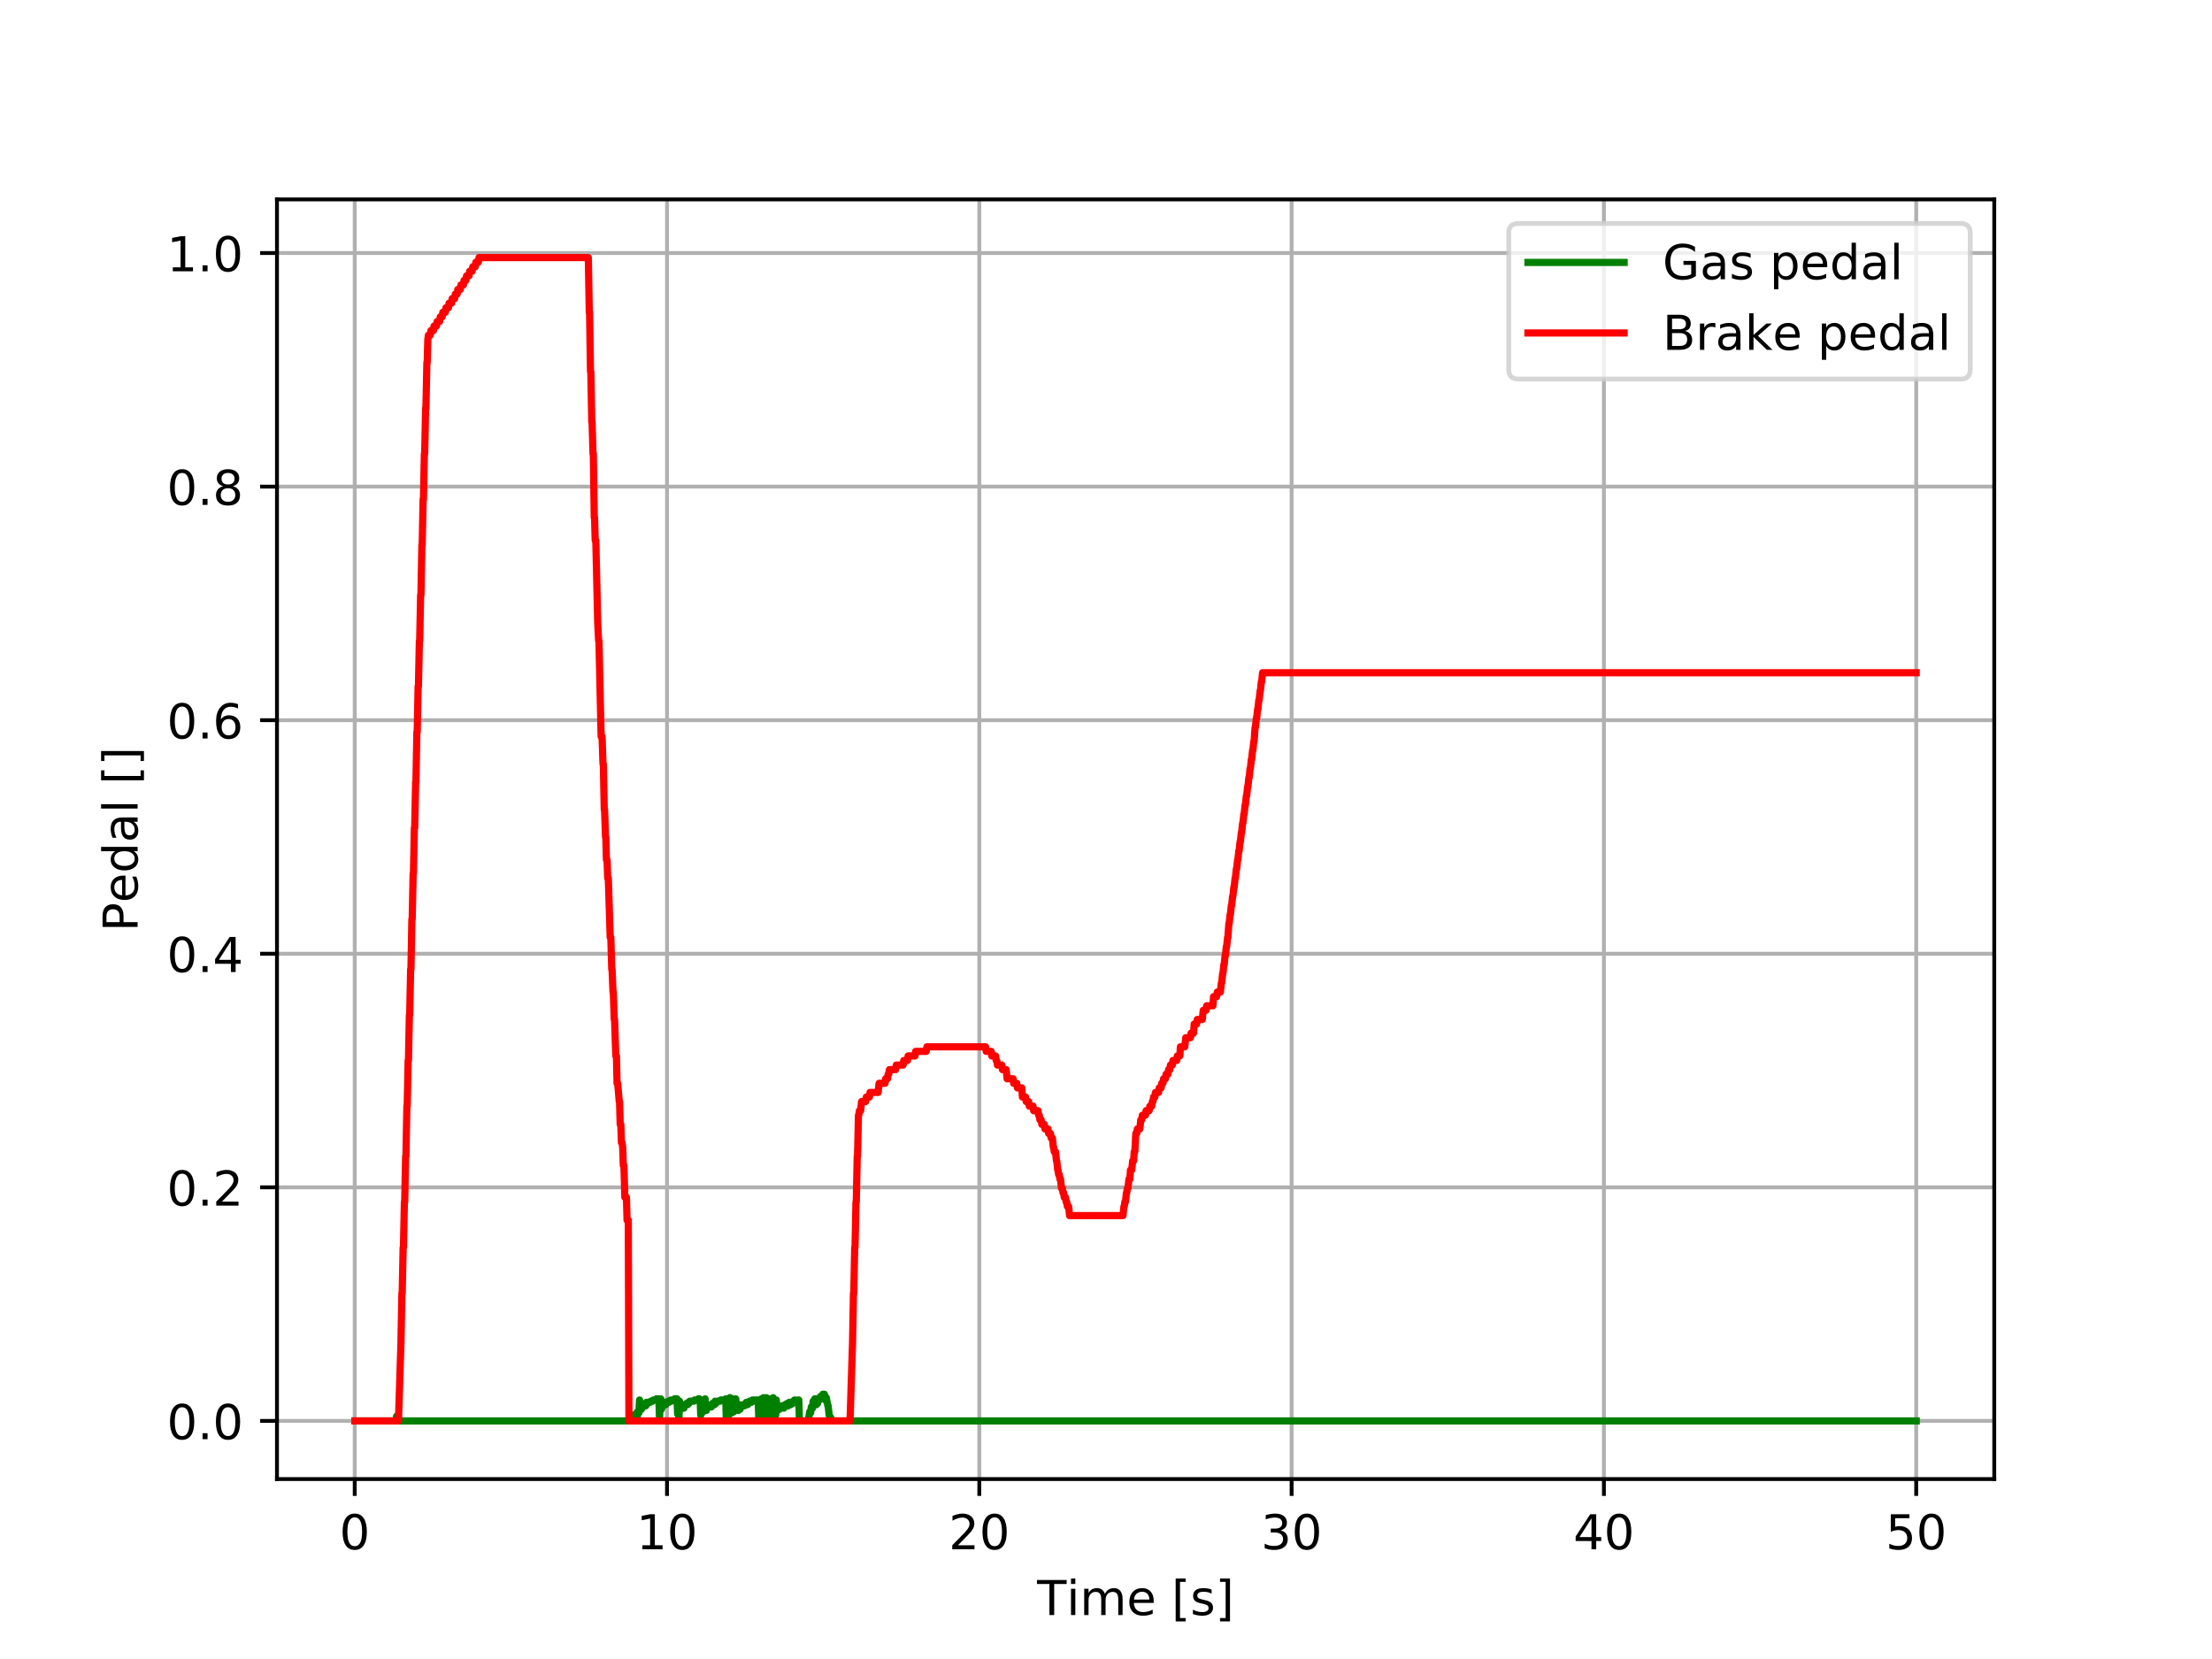 <?xml version="1.0" encoding="utf-8" standalone="no"?>
<!DOCTYPE svg PUBLIC "-//W3C//DTD SVG 1.1//EN"
  "http://www.w3.org/Graphics/SVG/1.1/DTD/svg11.dtd">
<!-- Created with matplotlib (http://matplotlib.org/) -->
<svg height="345pt" version="1.1" viewBox="0 0 460 345" width="460pt" xmlns="http://www.w3.org/2000/svg" xmlns:xlink="http://www.w3.org/1999/xlink">
 <defs>
  <style type="text/css">
*{stroke-linecap:butt;stroke-linejoin:round;}
  </style>
 </defs>
 <g id="figure_1">
  <g id="patch_1">
   <path d="M 0 345.6 
L 460.8 345.6 
L 460.8 0 
L 0 0 
z
" style="fill:#ffffff;"/>
  </g>
  <g id="axes_1">
   <g id="patch_2">
    <path d="M 57.6 307.584 
L 414.72 307.584 
L 414.72 41.472 
L 57.6 41.472 
z
" style="fill:#ffffff;"/>
   </g>
   <g id="matplotlib.axis_1">
    <g id="xtick_1">
     <g id="line2d_1">
      <path clip-path="url(#pc954263c56)" d="M 73.768 307.584 
L 73.768 41.472 
" style="fill:none;stroke:#b0b0b0;stroke-linecap:square;stroke-width:0.8;"/>
     </g>
     <g id="line2d_2">
      <defs>
       <path d="M 0 0 
L 0 3.5 
" id="m4c80aee9df" style="stroke:#000000;stroke-width:0.8;"/>
      </defs>
      <g>
       <use style="stroke:#000000;stroke-width:0.8;" x="73.768" xlink:href="#m4c80aee9df" y="307.584"/>
      </g>
     </g>
     <g id="text_1">
      <!-- 0 -->
      <defs>
       <path d="M 31.781 66.406 
Q 24.172 66.406 20.328 58.906 
Q 16.5 51.422 16.5 36.375 
Q 16.5 21.391 20.328 13.891 
Q 24.172 6.391 31.781 6.391 
Q 39.453 6.391 43.281 13.891 
Q 47.125 21.391 47.125 36.375 
Q 47.125 51.422 43.281 58.906 
Q 39.453 66.406 31.781 66.406 
z
M 31.781 74.219 
Q 44.047 74.219 50.516 64.516 
Q 56.984 54.828 56.984 36.375 
Q 56.984 17.969 50.516 8.266 
Q 44.047 -1.422 31.781 -1.422 
Q 19.531 -1.422 13.062 8.266 
Q 6.594 17.969 6.594 36.375 
Q 6.594 54.828 13.062 64.516 
Q 19.531 74.219 31.781 74.219 
z
" id="DejaVuSans-30"/>
      </defs>
      <g transform="translate(70.587 322.182)scale(0.1 -0.1)">
       <use xlink:href="#DejaVuSans-30"/>
      </g>
     </g>
    </g>
    <g id="xtick_2">
     <g id="line2d_3">
      <path clip-path="url(#pc954263c56)" d="M 138.712 307.584 
L 138.712 41.472 
" style="fill:none;stroke:#b0b0b0;stroke-linecap:square;stroke-width:0.8;"/>
     </g>
     <g id="line2d_4">
      <g>
       <use style="stroke:#000000;stroke-width:0.8;" x="138.712" xlink:href="#m4c80aee9df" y="307.584"/>
      </g>
     </g>
     <g id="text_2">
      <!-- 10 -->
      <defs>
       <path d="M 12.406 8.297 
L 28.516 8.297 
L 28.516 63.922 
L 10.984 60.406 
L 10.984 69.391 
L 28.422 72.906 
L 38.281 72.906 
L 38.281 8.297 
L 54.391 8.297 
L 54.391 0 
L 12.406 0 
z
" id="DejaVuSans-31"/>
      </defs>
      <g transform="translate(132.349 322.182)scale(0.1 -0.1)">
       <use xlink:href="#DejaVuSans-31"/>
       <use x="63.623" xlink:href="#DejaVuSans-30"/>
      </g>
     </g>
    </g>
    <g id="xtick_3">
     <g id="line2d_5">
      <path clip-path="url(#pc954263c56)" d="M 203.656 307.584 
L 203.656 41.472 
" style="fill:none;stroke:#b0b0b0;stroke-linecap:square;stroke-width:0.8;"/>
     </g>
     <g id="line2d_6">
      <g>
       <use style="stroke:#000000;stroke-width:0.8;" x="203.656" xlink:href="#m4c80aee9df" y="307.584"/>
      </g>
     </g>
     <g id="text_3">
      <!-- 20 -->
      <defs>
       <path d="M 19.188 8.297 
L 53.609 8.297 
L 53.609 0 
L 7.328 0 
L 7.328 8.297 
Q 12.938 14.109 22.625 23.891 
Q 32.328 33.688 34.812 36.531 
Q 39.547 41.844 41.422 45.531 
Q 43.312 49.219 43.312 52.781 
Q 43.312 58.594 39.234 62.25 
Q 35.156 65.922 28.609 65.922 
Q 23.969 65.922 18.812 64.312 
Q 13.672 62.703 7.812 59.422 
L 7.812 69.391 
Q 13.766 71.781 18.938 73 
Q 24.125 74.219 28.422 74.219 
Q 39.75 74.219 46.484 68.547 
Q 53.219 62.891 53.219 53.422 
Q 53.219 48.922 51.531 44.891 
Q 49.859 40.875 45.406 35.406 
Q 44.188 33.984 37.641 27.219 
Q 31.109 20.453 19.188 8.297 
z
" id="DejaVuSans-32"/>
      </defs>
      <g transform="translate(197.293 322.182)scale(0.1 -0.1)">
       <use xlink:href="#DejaVuSans-32"/>
       <use x="63.623" xlink:href="#DejaVuSans-30"/>
      </g>
     </g>
    </g>
    <g id="xtick_4">
     <g id="line2d_7">
      <path clip-path="url(#pc954263c56)" d="M 268.599 307.584 
L 268.599 41.472 
" style="fill:none;stroke:#b0b0b0;stroke-linecap:square;stroke-width:0.8;"/>
     </g>
     <g id="line2d_8">
      <g>
       <use style="stroke:#000000;stroke-width:0.8;" x="268.599" xlink:href="#m4c80aee9df" y="307.584"/>
      </g>
     </g>
     <g id="text_4">
      <!-- 30 -->
      <defs>
       <path d="M 40.578 39.312 
Q 47.656 37.797 51.625 33 
Q 55.609 28.219 55.609 21.188 
Q 55.609 10.406 48.188 4.484 
Q 40.766 -1.422 27.094 -1.422 
Q 22.516 -1.422 17.656 -0.516 
Q 12.797 0.391 7.625 2.203 
L 7.625 11.719 
Q 11.719 9.328 16.594 8.109 
Q 21.484 6.891 26.812 6.891 
Q 36.078 6.891 40.938 10.547 
Q 45.797 14.203 45.797 21.188 
Q 45.797 27.641 41.281 31.266 
Q 36.766 34.906 28.719 34.906 
L 20.219 34.906 
L 20.219 43.016 
L 29.109 43.016 
Q 36.375 43.016 40.234 45.922 
Q 44.094 48.828 44.094 54.297 
Q 44.094 59.906 40.109 62.906 
Q 36.141 65.922 28.719 65.922 
Q 24.656 65.922 20.016 65.031 
Q 15.375 64.156 9.812 62.312 
L 9.812 71.094 
Q 15.438 72.656 20.344 73.438 
Q 25.25 74.219 29.594 74.219 
Q 40.828 74.219 47.359 69.109 
Q 53.906 64.016 53.906 55.328 
Q 53.906 49.266 50.438 45.094 
Q 46.969 40.922 40.578 39.312 
z
" id="DejaVuSans-33"/>
      </defs>
      <g transform="translate(262.237 322.182)scale(0.1 -0.1)">
       <use xlink:href="#DejaVuSans-33"/>
       <use x="63.623" xlink:href="#DejaVuSans-30"/>
      </g>
     </g>
    </g>
    <g id="xtick_5">
     <g id="line2d_9">
      <path clip-path="url(#pc954263c56)" d="M 333.543 307.584 
L 333.543 41.472 
" style="fill:none;stroke:#b0b0b0;stroke-linecap:square;stroke-width:0.8;"/>
     </g>
     <g id="line2d_10">
      <g>
       <use style="stroke:#000000;stroke-width:0.8;" x="333.543" xlink:href="#m4c80aee9df" y="307.584"/>
      </g>
     </g>
     <g id="text_5">
      <!-- 40 -->
      <defs>
       <path d="M 37.797 64.312 
L 12.891 25.391 
L 37.797 25.391 
z
M 35.203 72.906 
L 47.609 72.906 
L 47.609 25.391 
L 58.016 25.391 
L 58.016 17.188 
L 47.609 17.188 
L 47.609 0 
L 37.797 0 
L 37.797 17.188 
L 4.891 17.188 
L 4.891 26.703 
z
" id="DejaVuSans-34"/>
      </defs>
      <g transform="translate(327.181 322.182)scale(0.1 -0.1)">
       <use xlink:href="#DejaVuSans-34"/>
       <use x="63.623" xlink:href="#DejaVuSans-30"/>
      </g>
     </g>
    </g>
    <g id="xtick_6">
     <g id="line2d_11">
      <path clip-path="url(#pc954263c56)" d="M 398.487 307.584 
L 398.487 41.472 
" style="fill:none;stroke:#b0b0b0;stroke-linecap:square;stroke-width:0.8;"/>
     </g>
     <g id="line2d_12">
      <g>
       <use style="stroke:#000000;stroke-width:0.8;" x="398.487" xlink:href="#m4c80aee9df" y="307.584"/>
      </g>
     </g>
     <g id="text_6">
      <!-- 50 -->
      <defs>
       <path d="M 10.797 72.906 
L 49.516 72.906 
L 49.516 64.594 
L 19.828 64.594 
L 19.828 46.734 
Q 21.969 47.469 24.109 47.828 
Q 26.266 48.188 28.422 48.188 
Q 40.625 48.188 47.75 41.5 
Q 54.891 34.812 54.891 23.391 
Q 54.891 11.625 47.562 5.094 
Q 40.234 -1.422 26.906 -1.422 
Q 22.312 -1.422 17.547 -0.641 
Q 12.797 0.141 7.719 1.703 
L 7.719 11.625 
Q 12.109 9.234 16.797 8.062 
Q 21.484 6.891 26.703 6.891 
Q 35.156 6.891 40.078 11.328 
Q 45.016 15.766 45.016 23.391 
Q 45.016 31 40.078 35.438 
Q 35.156 39.891 26.703 39.891 
Q 22.75 39.891 18.812 39.016 
Q 14.891 38.141 10.797 36.281 
z
" id="DejaVuSans-35"/>
      </defs>
      <g transform="translate(392.125 322.182)scale(0.1 -0.1)">
       <use xlink:href="#DejaVuSans-35"/>
       <use x="63.623" xlink:href="#DejaVuSans-30"/>
      </g>
     </g>
    </g>
    <g id="text_7">
     <!-- Time [s] -->
     <defs>
      <path d="M -0.297 72.906 
L 61.375 72.906 
L 61.375 64.594 
L 35.5 64.594 
L 35.5 0 
L 25.594 0 
L 25.594 64.594 
L -0.297 64.594 
z
" id="DejaVuSans-54"/>
      <path d="M 9.422 54.688 
L 18.406 54.688 
L 18.406 0 
L 9.422 0 
z
M 9.422 75.984 
L 18.406 75.984 
L 18.406 64.594 
L 9.422 64.594 
z
" id="DejaVuSans-69"/>
      <path d="M 52 44.188 
Q 55.375 50.25 60.062 53.125 
Q 64.75 56 71.094 56 
Q 79.641 56 84.281 50.016 
Q 88.922 44.047 88.922 33.016 
L 88.922 0 
L 79.891 0 
L 79.891 32.719 
Q 79.891 40.578 77.094 44.375 
Q 74.312 48.188 68.609 48.188 
Q 61.625 48.188 57.562 43.547 
Q 53.516 38.922 53.516 30.906 
L 53.516 0 
L 44.484 0 
L 44.484 32.719 
Q 44.484 40.625 41.703 44.406 
Q 38.922 48.188 33.109 48.188 
Q 26.219 48.188 22.156 43.531 
Q 18.109 38.875 18.109 30.906 
L 18.109 0 
L 9.078 0 
L 9.078 54.688 
L 18.109 54.688 
L 18.109 46.188 
Q 21.188 51.219 25.484 53.609 
Q 29.781 56 35.688 56 
Q 41.656 56 45.828 52.969 
Q 50 49.953 52 44.188 
z
" id="DejaVuSans-6d"/>
      <path d="M 56.203 29.594 
L 56.203 25.203 
L 14.891 25.203 
Q 15.484 15.922 20.484 11.062 
Q 25.484 6.203 34.422 6.203 
Q 39.594 6.203 44.453 7.469 
Q 49.312 8.734 54.109 11.281 
L 54.109 2.781 
Q 49.266 0.734 44.188 -0.344 
Q 39.109 -1.422 33.891 -1.422 
Q 20.797 -1.422 13.156 6.188 
Q 5.516 13.812 5.516 26.812 
Q 5.516 40.234 12.766 48.109 
Q 20.016 56 32.328 56 
Q 43.359 56 49.781 48.891 
Q 56.203 41.797 56.203 29.594 
z
M 47.219 32.234 
Q 47.125 39.594 43.094 43.984 
Q 39.062 48.391 32.422 48.391 
Q 24.906 48.391 20.391 44.141 
Q 15.875 39.891 15.188 32.172 
z
" id="DejaVuSans-65"/>
      <path id="DejaVuSans-20"/>
      <path d="M 8.594 75.984 
L 29.297 75.984 
L 29.297 69 
L 17.578 69 
L 17.578 -6.203 
L 29.297 -6.203 
L 29.297 -13.188 
L 8.594 -13.188 
z
" id="DejaVuSans-5b"/>
      <path d="M 44.281 53.078 
L 44.281 44.578 
Q 40.484 46.531 36.375 47.5 
Q 32.281 48.484 27.875 48.484 
Q 21.188 48.484 17.844 46.438 
Q 14.5 44.391 14.5 40.281 
Q 14.5 37.156 16.891 35.375 
Q 19.281 33.594 26.516 31.984 
L 29.594 31.297 
Q 39.156 29.25 43.188 25.516 
Q 47.219 21.781 47.219 15.094 
Q 47.219 7.469 41.188 3.016 
Q 35.156 -1.422 24.609 -1.422 
Q 20.219 -1.422 15.453 -0.562 
Q 10.688 0.297 5.422 2 
L 5.422 11.281 
Q 10.406 8.688 15.234 7.391 
Q 20.062 6.109 24.812 6.109 
Q 31.156 6.109 34.562 8.281 
Q 37.984 10.453 37.984 14.406 
Q 37.984 18.062 35.516 20.016 
Q 33.062 21.969 24.703 23.781 
L 21.578 24.516 
Q 13.234 26.266 9.516 29.906 
Q 5.812 33.547 5.812 39.891 
Q 5.812 47.609 11.281 51.797 
Q 16.75 56 26.812 56 
Q 31.781 56 36.172 55.266 
Q 40.578 54.547 44.281 53.078 
z
" id="DejaVuSans-73"/>
      <path d="M 30.422 75.984 
L 30.422 -13.188 
L 9.719 -13.188 
L 9.719 -6.203 
L 21.391 -6.203 
L 21.391 69 
L 9.719 69 
L 9.719 75.984 
z
" id="DejaVuSans-5d"/>
     </defs>
     <g transform="translate(215.677 335.861)scale(0.1 -0.1)">
      <use xlink:href="#DejaVuSans-54"/>
      <use x="61.037" xlink:href="#DejaVuSans-69"/>
      <use x="88.82" xlink:href="#DejaVuSans-6d"/>
      <use x="186.232" xlink:href="#DejaVuSans-65"/>
      <use x="247.756" xlink:href="#DejaVuSans-20"/>
      <use x="279.543" xlink:href="#DejaVuSans-5b"/>
      <use x="318.557" xlink:href="#DejaVuSans-73"/>
      <use x="370.656" xlink:href="#DejaVuSans-5d"/>
     </g>
    </g>
   </g>
   <g id="matplotlib.axis_2">
    <g id="ytick_1">
     <g id="line2d_13">
      <path clip-path="url(#pc954263c56)" d="M 57.6 295.488 
L 414.72 295.488 
" style="fill:none;stroke:#b0b0b0;stroke-linecap:square;stroke-width:0.8;"/>
     </g>
     <g id="line2d_14">
      <defs>
       <path d="M 0 0 
L -3.5 0 
" id="m5a34c80e47" style="stroke:#000000;stroke-width:0.8;"/>
      </defs>
      <g>
       <use style="stroke:#000000;stroke-width:0.8;" x="57.6" xlink:href="#m5a34c80e47" y="295.488"/>
      </g>
     </g>
     <g id="text_8">
      <!-- 0.0 -->
      <defs>
       <path d="M 10.688 12.406 
L 21 12.406 
L 21 0 
L 10.688 0 
z
" id="DejaVuSans-2e"/>
      </defs>
      <g transform="translate(34.697 299.287)scale(0.1 -0.1)">
       <use xlink:href="#DejaVuSans-30"/>
       <use x="63.623" xlink:href="#DejaVuSans-2e"/>
       <use x="95.41" xlink:href="#DejaVuSans-30"/>
      </g>
     </g>
    </g>
    <g id="ytick_2">
     <g id="line2d_15">
      <path clip-path="url(#pc954263c56)" d="M 57.6 246.914 
L 414.72 246.914 
" style="fill:none;stroke:#b0b0b0;stroke-linecap:square;stroke-width:0.8;"/>
     </g>
     <g id="line2d_16">
      <g>
       <use style="stroke:#000000;stroke-width:0.8;" x="57.6" xlink:href="#m5a34c80e47" y="246.914"/>
      </g>
     </g>
     <g id="text_9">
      <!-- 0.2 -->
      <g transform="translate(34.697 250.713)scale(0.1 -0.1)">
       <use xlink:href="#DejaVuSans-30"/>
       <use x="63.623" xlink:href="#DejaVuSans-2e"/>
       <use x="95.41" xlink:href="#DejaVuSans-32"/>
      </g>
     </g>
    </g>
    <g id="ytick_3">
     <g id="line2d_17">
      <path clip-path="url(#pc954263c56)" d="M 57.6 198.34 
L 414.72 198.34 
" style="fill:none;stroke:#b0b0b0;stroke-linecap:square;stroke-width:0.8;"/>
     </g>
     <g id="line2d_18">
      <g>
       <use style="stroke:#000000;stroke-width:0.8;" x="57.6" xlink:href="#m5a34c80e47" y="198.34"/>
      </g>
     </g>
     <g id="text_10">
      <!-- 0.4 -->
      <g transform="translate(34.697 202.14)scale(0.1 -0.1)">
       <use xlink:href="#DejaVuSans-30"/>
       <use x="63.623" xlink:href="#DejaVuSans-2e"/>
       <use x="95.41" xlink:href="#DejaVuSans-34"/>
      </g>
     </g>
    </g>
    <g id="ytick_4">
     <g id="line2d_19">
      <path clip-path="url(#pc954263c56)" d="M 57.6 149.767 
L 414.72 149.767 
" style="fill:none;stroke:#b0b0b0;stroke-linecap:square;stroke-width:0.8;"/>
     </g>
     <g id="line2d_20">
      <g>
       <use style="stroke:#000000;stroke-width:0.8;" x="57.6" xlink:href="#m5a34c80e47" y="149.767"/>
      </g>
     </g>
     <g id="text_11">
      <!-- 0.6 -->
      <defs>
       <path d="M 33.016 40.375 
Q 26.375 40.375 22.484 35.828 
Q 18.609 31.297 18.609 23.391 
Q 18.609 15.531 22.484 10.953 
Q 26.375 6.391 33.016 6.391 
Q 39.656 6.391 43.531 10.953 
Q 47.406 15.531 47.406 23.391 
Q 47.406 31.297 43.531 35.828 
Q 39.656 40.375 33.016 40.375 
z
M 52.594 71.297 
L 52.594 62.312 
Q 48.875 64.062 45.094 64.984 
Q 41.312 65.922 37.594 65.922 
Q 27.828 65.922 22.672 59.328 
Q 17.531 52.734 16.797 39.406 
Q 19.672 43.656 24.016 45.922 
Q 28.375 48.188 33.594 48.188 
Q 44.578 48.188 50.953 41.516 
Q 57.328 34.859 57.328 23.391 
Q 57.328 12.156 50.688 5.359 
Q 44.047 -1.422 33.016 -1.422 
Q 20.359 -1.422 13.672 8.266 
Q 6.984 17.969 6.984 36.375 
Q 6.984 53.656 15.188 63.938 
Q 23.391 74.219 37.203 74.219 
Q 40.922 74.219 44.703 73.484 
Q 48.484 72.75 52.594 71.297 
z
" id="DejaVuSans-36"/>
      </defs>
      <g transform="translate(34.697 153.566)scale(0.1 -0.1)">
       <use xlink:href="#DejaVuSans-30"/>
       <use x="63.623" xlink:href="#DejaVuSans-2e"/>
       <use x="95.41" xlink:href="#DejaVuSans-36"/>
      </g>
     </g>
    </g>
    <g id="ytick_5">
     <g id="line2d_21">
      <path clip-path="url(#pc954263c56)" d="M 57.6 101.193 
L 414.72 101.193 
" style="fill:none;stroke:#b0b0b0;stroke-linecap:square;stroke-width:0.8;"/>
     </g>
     <g id="line2d_22">
      <g>
       <use style="stroke:#000000;stroke-width:0.8;" x="57.6" xlink:href="#m5a34c80e47" y="101.193"/>
      </g>
     </g>
     <g id="text_12">
      <!-- 0.8 -->
      <defs>
       <path d="M 31.781 34.625 
Q 24.75 34.625 20.719 30.859 
Q 16.703 27.094 16.703 20.516 
Q 16.703 13.922 20.719 10.156 
Q 24.75 6.391 31.781 6.391 
Q 38.812 6.391 42.859 10.172 
Q 46.922 13.969 46.922 20.516 
Q 46.922 27.094 42.891 30.859 
Q 38.875 34.625 31.781 34.625 
z
M 21.922 38.812 
Q 15.578 40.375 12.031 44.719 
Q 8.5 49.078 8.5 55.328 
Q 8.5 64.062 14.719 69.141 
Q 20.953 74.219 31.781 74.219 
Q 42.672 74.219 48.875 69.141 
Q 55.078 64.062 55.078 55.328 
Q 55.078 49.078 51.531 44.719 
Q 48 40.375 41.703 38.812 
Q 48.828 37.156 52.797 32.312 
Q 56.781 27.484 56.781 20.516 
Q 56.781 9.906 50.312 4.234 
Q 43.844 -1.422 31.781 -1.422 
Q 19.734 -1.422 13.25 4.234 
Q 6.781 9.906 6.781 20.516 
Q 6.781 27.484 10.781 32.312 
Q 14.797 37.156 21.922 38.812 
z
M 18.312 54.391 
Q 18.312 48.734 21.844 45.562 
Q 25.391 42.391 31.781 42.391 
Q 38.141 42.391 41.719 45.562 
Q 45.312 48.734 45.312 54.391 
Q 45.312 60.062 41.719 63.234 
Q 38.141 66.406 31.781 66.406 
Q 25.391 66.406 21.844 63.234 
Q 18.312 60.062 18.312 54.391 
z
" id="DejaVuSans-38"/>
      </defs>
      <g transform="translate(34.697 104.992)scale(0.1 -0.1)">
       <use xlink:href="#DejaVuSans-30"/>
       <use x="63.623" xlink:href="#DejaVuSans-2e"/>
       <use x="95.41" xlink:href="#DejaVuSans-38"/>
      </g>
     </g>
    </g>
    <g id="ytick_6">
     <g id="line2d_23">
      <path clip-path="url(#pc954263c56)" d="M 57.6 52.619 
L 414.72 52.619 
" style="fill:none;stroke:#b0b0b0;stroke-linecap:square;stroke-width:0.8;"/>
     </g>
     <g id="line2d_24">
      <g>
       <use style="stroke:#000000;stroke-width:0.8;" x="57.6" xlink:href="#m5a34c80e47" y="52.619"/>
      </g>
     </g>
     <g id="text_13">
      <!-- 1.0 -->
      <g transform="translate(34.697 56.418)scale(0.1 -0.1)">
       <use xlink:href="#DejaVuSans-31"/>
       <use x="63.623" xlink:href="#DejaVuSans-2e"/>
       <use x="95.41" xlink:href="#DejaVuSans-30"/>
      </g>
     </g>
    </g>
    <g id="text_14">
     <!-- Pedal [] -->
     <defs>
      <path d="M 19.672 64.797 
L 19.672 37.406 
L 32.078 37.406 
Q 38.969 37.406 42.719 40.969 
Q 46.484 44.531 46.484 51.125 
Q 46.484 57.672 42.719 61.234 
Q 38.969 64.797 32.078 64.797 
z
M 9.812 72.906 
L 32.078 72.906 
Q 44.344 72.906 50.609 67.359 
Q 56.891 61.812 56.891 51.125 
Q 56.891 40.328 50.609 34.812 
Q 44.344 29.297 32.078 29.297 
L 19.672 29.297 
L 19.672 0 
L 9.812 0 
z
" id="DejaVuSans-50"/>
      <path d="M 45.406 46.391 
L 45.406 75.984 
L 54.391 75.984 
L 54.391 0 
L 45.406 0 
L 45.406 8.203 
Q 42.578 3.328 38.25 0.953 
Q 33.938 -1.422 27.875 -1.422 
Q 17.969 -1.422 11.734 6.484 
Q 5.516 14.406 5.516 27.297 
Q 5.516 40.188 11.734 48.094 
Q 17.969 56 27.875 56 
Q 33.938 56 38.25 53.625 
Q 42.578 51.266 45.406 46.391 
z
M 14.797 27.297 
Q 14.797 17.391 18.875 11.75 
Q 22.953 6.109 30.078 6.109 
Q 37.203 6.109 41.297 11.75 
Q 45.406 17.391 45.406 27.297 
Q 45.406 37.203 41.297 42.844 
Q 37.203 48.484 30.078 48.484 
Q 22.953 48.484 18.875 42.844 
Q 14.797 37.203 14.797 27.297 
z
" id="DejaVuSans-64"/>
      <path d="M 34.281 27.484 
Q 23.391 27.484 19.188 25 
Q 14.984 22.516 14.984 16.5 
Q 14.984 11.719 18.141 8.906 
Q 21.297 6.109 26.703 6.109 
Q 34.188 6.109 38.703 11.406 
Q 43.219 16.703 43.219 25.484 
L 43.219 27.484 
z
M 52.203 31.203 
L 52.203 0 
L 43.219 0 
L 43.219 8.297 
Q 40.141 3.328 35.547 0.953 
Q 30.953 -1.422 24.312 -1.422 
Q 15.922 -1.422 10.953 3.297 
Q 6 8.016 6 15.922 
Q 6 25.141 12.172 29.828 
Q 18.359 34.516 30.609 34.516 
L 43.219 34.516 
L 43.219 35.406 
Q 43.219 41.609 39.141 45 
Q 35.062 48.391 27.688 48.391 
Q 23 48.391 18.547 47.266 
Q 14.109 46.141 10.016 43.891 
L 10.016 52.203 
Q 14.938 54.109 19.578 55.047 
Q 24.219 56 28.609 56 
Q 40.484 56 46.344 49.844 
Q 52.203 43.703 52.203 31.203 
z
" id="DejaVuSans-61"/>
      <path d="M 9.422 75.984 
L 18.406 75.984 
L 18.406 0 
L 9.422 0 
z
" id="DejaVuSans-6c"/>
     </defs>
     <g transform="translate(28.617 193.735)rotate(-90)scale(0.1 -0.1)">
      <use xlink:href="#DejaVuSans-50"/>
      <use x="60.256" xlink:href="#DejaVuSans-65"/>
      <use x="121.779" xlink:href="#DejaVuSans-64"/>
      <use x="185.256" xlink:href="#DejaVuSans-61"/>
      <use x="246.535" xlink:href="#DejaVuSans-6c"/>
      <use x="274.318" xlink:href="#DejaVuSans-20"/>
      <use x="306.105" xlink:href="#DejaVuSans-5b"/>
      <use x="345.119" xlink:href="#DejaVuSans-5d"/>
     </g>
    </g>
   </g>
   <g id="line2d_25">
    <path clip-path="url(#pc954263c56)" d="M 73.833 295.488 
L 82.34 295.488 
L 82.47 294.518 
L 82.6 295.488 
L 130.789 295.488 
L 130.918 295.241 
L 131.048 295.241 
L 131.178 295.488 
L 131.308 295.241 
L 131.438 295.241 
L 131.698 294.277 
L 131.828 294.518 
L 131.958 294.518 
L 132.152 294.036 
L 132.347 294.036 
L 132.477 295.488 
L 132.607 293.554 
L 132.737 293.554 
L 132.867 293.795 
L 132.997 291.144 
L 133.127 293.313 
L 133.256 293.072 
L 133.386 293.072 
L 133.581 292.59 
L 133.776 292.59 
L 133.971 292.108 
L 134.166 292.108 
L 134.295 292.349 
L 134.425 291.626 
L 134.555 291.626 
L 134.685 291.867 
L 134.815 291.626 
L 135.205 291.626 
L 135.335 291.385 
L 135.724 291.385 
L 135.854 291.144 
L 136.374 291.144 
L 136.504 290.903 
L 136.633 290.903 
L 136.763 291.144 
L 136.893 290.903 
L 137.023 290.903 
L 137.153 295 
L 137.348 290.903 
L 137.413 290.903 
L 137.543 293.072 
L 137.867 292.108 
L 138.062 292.108 
L 138.257 291.626 
L 138.322 291.626 
L 138.452 292.108 
L 138.647 291.626 
L 138.842 291.626 
L 138.971 291.385 
L 139.101 291.626 
L 139.231 291.385 
L 139.361 291.385 
L 139.491 291.144 
L 139.621 291.385 
L 139.751 291.144 
L 140.14 291.144 
L 140.27 290.903 
L 140.4 291.144 
L 140.53 290.903 
L 140.79 290.903 
L 140.92 294.036 
L 141.05 291.867 
L 141.18 295.241 
L 141.309 291.385 
L 141.439 293.072 
L 141.569 293.072 
L 141.699 292.831 
L 141.829 292.831 
L 141.959 292.59 
L 142.089 292.59 
L 142.219 292.831 
L 142.413 292.108 
L 142.608 292.108 
L 142.738 291.867 
L 142.868 292.108 
L 142.998 292.108 
L 143.128 291.626 
L 143.258 291.867 
L 143.453 291.385 
L 144.297 291.385 
L 144.427 291.144 
L 145.076 291.144 
L 145.206 290.903 
L 145.466 290.903 
L 145.596 291.144 
L 145.726 294.277 
L 145.856 293.795 
L 145.985 293.795 
L 146.115 291.867 
L 146.245 293.554 
L 146.375 293.313 
L 146.505 293.313 
L 146.635 290.903 
L 146.765 293.072 
L 146.895 293.313 
L 147.024 292.831 
L 147.154 292.831 
L 147.284 292.59 
L 147.414 292.59 
L 147.544 292.349 
L 147.674 292.349 
L 147.804 292.59 
L 147.934 292.59 
L 148.129 291.867 
L 148.323 291.867 
L 148.453 292.108 
L 148.583 292.108 
L 148.713 291.385 
L 148.843 291.867 
L 148.973 291.626 
L 149.103 291.626 
L 149.233 291.385 
L 149.752 291.385 
L 149.882 291.144 
L 150.791 291.144 
L 150.921 290.903 
L 151.051 295.488 
L 151.246 290.903 
L 151.311 290.903 
L 151.441 294.036 
L 151.571 294.277 
L 151.765 290.662 
L 151.83 290.662 
L 151.96 293.795 
L 152.22 293.795 
L 152.35 290.903 
L 152.48 293.554 
L 152.61 293.554 
L 152.74 293.313 
L 152.869 293.313 
L 152.999 290.903 
L 153.129 292.831 
L 153.259 293.072 
L 153.389 292.831 
L 153.519 293.313 
L 153.779 292.108 
L 153.909 293.072 
L 154.168 292.349 
L 154.428 292.349 
L 154.558 292.108 
L 154.688 292.108 
L 154.818 292.349 
L 155.013 291.867 
L 155.078 291.867 
L 155.207 291.626 
L 155.337 292.108 
L 155.467 292.108 
L 155.597 291.867 
L 155.727 291.867 
L 155.857 291.385 
L 155.987 291.385 
L 156.117 291.626 
L 156.247 291.626 
L 156.441 291.144 
L 156.506 291.144 
L 156.636 291.385 
L 156.766 291.144 
L 156.896 291.144 
L 157.026 291.385 
L 157.156 291.144 
L 157.675 291.144 
L 157.805 295.488 
L 157.935 295 
L 158.065 291.144 
L 158.195 291.385 
L 158.325 290.903 
L 158.455 295 
L 158.585 295 
L 158.779 290.662 
L 158.844 290.662 
L 158.974 294.518 
L 159.104 294.277 
L 159.234 291.144 
L 159.364 290.662 
L 159.494 295.488 
L 159.624 293.554 
L 159.754 293.554 
L 159.883 290.903 
L 160.013 294.277 
L 160.143 293.795 
L 160.273 290.903 
L 160.403 293.795 
L 160.533 294.036 
L 160.793 290.662 
L 160.922 293.554 
L 161.052 293.795 
L 161.182 292.831 
L 161.312 294.277 
L 161.442 291.144 
L 161.572 293.072 
L 161.702 293.313 
L 161.832 292.349 
L 162.027 293.072 
L 162.091 293.072 
L 162.221 292.59 
L 162.481 292.59 
L 162.611 292.349 
L 162.871 292.349 
L 163.001 292.831 
L 163.26 292.108 
L 163.52 292.108 
L 163.65 291.867 
L 163.78 292.349 
L 163.91 292.349 
L 164.105 291.626 
L 164.17 291.626 
L 164.3 292.108 
L 164.429 292.108 
L 164.559 291.626 
L 164.689 291.867 
L 164.819 291.867 
L 164.949 291.385 
L 165.079 291.626 
L 165.209 291.144 
L 165.339 291.626 
L 165.469 291.144 
L 165.598 291.385 
L 165.858 291.385 
L 165.988 291.144 
L 166.118 291.144 
L 166.248 295.488 
L 168.066 295.488 
L 168.391 293.554 
L 168.456 293.554 
L 168.586 293.795 
L 168.716 292.59 
L 168.846 292.59 
L 168.976 292.831 
L 169.105 291.385 
L 169.235 291.626 
L 169.43 290.903 
L 169.625 290.903 
L 169.755 292.108 
L 169.885 291.144 
L 170.015 291.867 
L 170.145 291.144 
L 170.404 291.144 
L 170.599 290.421 
L 170.924 290.421 
L 171.119 289.94 
L 171.443 289.94 
L 171.638 291.144 
L 171.703 291.144 
L 171.833 290.662 
L 172.158 292.349 
L 172.223 292.349 
L 172.418 294.277 
L 172.483 294.277 
L 172.612 295 
L 172.742 294.759 
L 172.872 295.488 
L 398.487 295.488 
L 398.487 295.488 
" style="fill:none;stroke:#008000;stroke-linecap:square;stroke-width:1.5;"/>
   </g>
   <g id="line2d_26">
    <path clip-path="url(#pc954263c56)" d="M 73.833 295.488 
L 82.86 295.488 
L 83.379 279.36 
L 83.574 268.924 
L 83.639 268.924 
L 83.834 259.437 
L 83.899 259.437 
L 84.094 249.95 
L 84.159 249.95 
L 84.354 240.463 
L 84.419 240.463 
L 84.613 230.027 
L 84.678 230.027 
L 84.873 220.54 
L 84.938 220.54 
L 85.133 211.053 
L 85.198 211.053 
L 85.393 201.566 
L 85.458 201.566 
L 85.653 191.13 
L 85.717 191.13 
L 85.912 181.643 
L 85.977 181.643 
L 86.172 172.156 
L 86.237 172.156 
L 86.432 162.669 
L 86.497 162.669 
L 86.692 152.233 
L 86.757 152.233 
L 86.951 142.746 
L 87.016 142.746 
L 87.211 133.259 
L 87.276 133.259 
L 87.471 123.772 
L 87.536 123.772 
L 87.731 113.336 
L 87.796 113.336 
L 87.99 103.849 
L 88.055 103.849 
L 88.25 94.362 
L 88.315 94.362 
L 88.51 84.875 
L 88.575 84.875 
L 88.77 75.388 
L 88.835 75.388 
L 88.965 70.645 
L 89.095 69.696 
L 89.484 69.696 
L 89.614 68.747 
L 90.134 68.747 
L 90.264 67.799 
L 90.783 67.799 
L 90.913 66.85 
L 91.433 66.85 
L 91.562 65.901 
L 91.952 65.901 
L 92.082 64.952 
L 92.602 64.952 
L 92.731 64.004 
L 93.251 64.004 
L 93.381 63.055 
L 93.9 63.055 
L 94.03 62.106 
L 94.55 62.106 
L 94.68 61.158 
L 95.069 61.158 
L 95.199 60.209 
L 95.719 60.209 
L 95.849 59.26 
L 96.368 59.26 
L 96.498 58.312 
L 96.888 58.312 
L 97.018 57.363 
L 97.537 57.363 
L 97.667 56.414 
L 98.187 56.414 
L 98.317 55.465 
L 98.836 55.465 
L 98.966 54.517 
L 99.486 54.517 
L 99.615 53.568 
L 122.346 53.568 
L 122.541 64.952 
L 122.606 64.952 
L 122.8 77.286 
L 122.865 77.286 
L 123.06 87.721 
L 123.125 87.721 
L 123.32 94.362 
L 123.385 94.362 
L 123.58 107.644 
L 123.645 107.644 
L 123.775 112.388 
L 123.904 112.388 
L 124.294 129.464 
L 124.489 133.259 
L 124.554 133.259 
L 124.814 144.644 
L 125.009 153.182 
L 125.203 153.182 
L 125.398 158.874 
L 125.463 158.874 
L 125.658 168.361 
L 125.723 168.361 
L 125.918 174.054 
L 125.983 174.054 
L 126.113 178.797 
L 126.242 178.797 
L 126.372 182.592 
L 126.502 182.592 
L 126.892 194.925 
L 127.022 194.925 
L 127.217 201.566 
L 127.282 201.566 
L 127.476 206.31 
L 127.541 206.31 
L 127.736 212.002 
L 127.801 212.002 
L 128.061 219.592 
L 128.191 219.592 
L 128.321 225.284 
L 128.451 225.284 
L 128.775 229.079 
L 128.84 229.079 
L 128.97 233.822 
L 129.1 233.822 
L 129.23 237.617 
L 129.36 237.617 
L 129.49 238.566 
L 129.62 242.36 
L 129.749 242.36 
L 129.944 249.001 
L 130.269 249.001 
L 130.399 253.745 
L 130.659 253.745 
L 130.789 295.488 
L 176.769 295.488 
L 177.288 279.36 
L 177.483 268.924 
L 177.548 268.924 
L 177.743 259.437 
L 177.808 259.437 
L 178.003 249.95 
L 178.068 249.95 
L 178.263 240.463 
L 178.327 240.463 
L 178.522 231.925 
L 178.587 231.925 
L 178.717 230.976 
L 178.977 230.976 
L 179.172 229.079 
L 180.016 229.079 
L 180.146 228.13 
L 180.795 228.13 
L 180.925 227.181 
L 182.614 227.181 
L 182.809 225.284 
L 184.043 225.284 
L 184.172 224.335 
L 184.562 224.335 
L 184.692 223.386 
L 184.822 223.386 
L 184.952 222.438 
L 186.251 222.438 
L 186.381 221.489 
L 187.809 221.489 
L 187.939 220.54 
L 188.718 220.54 
L 188.848 219.592 
L 190.277 219.592 
L 190.407 218.643 
L 192.615 218.643 
L 192.745 217.694 
L 204.954 217.694 
L 205.084 218.643 
L 206.123 218.643 
L 206.253 219.592 
L 207.033 219.592 
L 207.163 220.54 
L 207.292 220.54 
L 207.422 221.489 
L 208.332 221.489 
L 208.461 222.438 
L 209.241 222.438 
L 209.436 224.335 
L 210.67 224.335 
L 210.799 225.284 
L 211.449 225.284 
L 211.579 226.232 
L 212.488 226.232 
L 212.618 228.13 
L 213.267 228.13 
L 213.397 229.079 
L 213.917 229.079 
L 214.047 230.027 
L 214.826 230.027 
L 214.956 230.976 
L 215.865 230.976 
L 215.995 231.925 
L 216.125 231.925 
L 216.255 232.873 
L 216.514 232.873 
L 216.644 233.822 
L 217.164 233.822 
L 217.294 234.771 
L 217.943 234.771 
L 218.073 235.72 
L 218.463 235.72 
L 218.593 236.668 
L 218.852 236.668 
L 219.047 238.566 
L 219.112 238.566 
L 219.242 239.514 
L 219.502 239.514 
L 219.697 241.412 
L 219.762 241.412 
L 219.956 243.309 
L 220.021 243.309 
L 220.151 244.258 
L 220.281 244.258 
L 220.411 245.207 
L 220.541 245.207 
L 220.736 247.104 
L 220.931 247.104 
L 221.061 248.053 
L 221.19 248.053 
L 221.32 249.001 
L 221.58 249.001 
L 221.71 249.95 
L 221.84 249.95 
L 221.97 250.899 
L 222.23 250.899 
L 222.424 252.796 
L 233.53 252.796 
L 233.725 250.899 
L 233.79 250.899 
L 233.919 249.95 
L 234.049 249.95 
L 234.244 248.053 
L 234.309 248.053 
L 234.439 247.104 
L 234.569 247.104 
L 234.764 245.207 
L 234.959 245.207 
L 235.088 243.309 
L 235.348 243.309 
L 235.543 241.412 
L 235.738 241.412 
L 235.868 239.514 
L 235.998 239.514 
L 236.192 235.72 
L 236.387 235.72 
L 236.517 234.771 
L 237.037 234.771 
L 237.232 232.873 
L 237.426 232.873 
L 237.556 231.925 
L 238.206 231.925 
L 238.336 230.976 
L 238.985 230.976 
L 239.115 230.027 
L 239.505 230.027 
L 239.634 229.079 
L 239.764 229.079 
L 239.894 228.13 
L 240.154 228.13 
L 240.284 227.181 
L 240.933 227.181 
L 241.063 226.232 
L 241.453 226.232 
L 241.583 225.284 
L 241.843 225.284 
L 241.972 224.335 
L 242.362 224.335 
L 242.492 223.386 
L 242.882 223.386 
L 243.012 222.438 
L 243.271 222.438 
L 243.401 221.489 
L 243.791 221.489 
L 243.921 220.54 
L 244.7 220.54 
L 244.83 219.592 
L 245.35 219.592 
L 245.479 217.694 
L 246.389 217.694 
L 246.583 215.797 
L 247.558 215.797 
L 247.688 214.848 
L 248.207 214.848 
L 248.337 212.951 
L 248.857 212.951 
L 248.986 212.002 
L 250.026 212.002 
L 250.22 210.104 
L 250.805 210.104 
L 250.935 209.156 
L 252.234 209.156 
L 252.364 207.258 
L 253.013 207.258 
L 253.143 206.31 
L 253.792 206.31 
L 253.987 204.412 
L 254.052 204.412 
L 254.247 202.515 
L 254.312 202.515 
L 254.507 200.617 
L 254.572 200.617 
L 254.766 198.72 
L 254.831 198.72 
L 255.026 196.823 
L 255.091 196.823 
L 255.286 194.925 
L 255.351 194.925 
L 255.546 192.079 
L 255.611 192.079 
L 255.806 190.182 
L 255.87 190.182 
L 256.065 188.284 
L 256.13 188.284 
L 256.325 186.387 
L 256.39 186.387 
L 256.585 184.489 
L 256.65 184.489 
L 256.845 182.592 
L 256.91 182.592 
L 257.104 180.695 
L 257.169 180.695 
L 257.364 178.797 
L 257.429 178.797 
L 257.624 176.9 
L 257.689 176.9 
L 257.884 175.002 
L 257.949 175.002 
L 258.144 173.105 
L 258.208 173.105 
L 258.403 171.208 
L 258.468 171.208 
L 258.663 169.31 
L 258.728 169.31 
L 258.923 167.413 
L 258.988 167.413 
L 259.183 165.515 
L 259.248 165.515 
L 259.442 163.618 
L 259.507 163.618 
L 259.702 161.72 
L 259.767 161.72 
L 259.962 159.823 
L 260.027 159.823 
L 260.222 157.926 
L 260.287 157.926 
L 260.481 156.028 
L 260.546 156.028 
L 260.741 154.131 
L 260.806 154.131 
L 261.001 151.285 
L 261.066 151.285 
L 261.261 149.387 
L 261.326 149.387 
L 261.521 147.49 
L 261.586 147.49 
L 261.78 145.592 
L 261.845 145.592 
L 262.04 143.695 
L 262.105 143.695 
L 262.3 141.798 
L 262.365 141.798 
L 262.56 139.9 
L 398.487 139.9 
L 398.487 139.9 
" style="fill:none;stroke:#ff0000;stroke-linecap:square;stroke-width:1.5;"/>
   </g>
   <g id="patch_3">
    <path d="M 57.6 307.584 
L 57.6 41.472 
" style="fill:none;stroke:#000000;stroke-linecap:square;stroke-linejoin:miter;stroke-width:0.8;"/>
   </g>
   <g id="patch_4">
    <path d="M 414.72 307.584 
L 414.72 41.472 
" style="fill:none;stroke:#000000;stroke-linecap:square;stroke-linejoin:miter;stroke-width:0.8;"/>
   </g>
   <g id="patch_5">
    <path d="M 57.6 307.584 
L 414.72 307.584 
" style="fill:none;stroke:#000000;stroke-linecap:square;stroke-linejoin:miter;stroke-width:0.8;"/>
   </g>
   <g id="patch_6">
    <path d="M 57.6 41.472 
L 414.72 41.472 
" style="fill:none;stroke:#000000;stroke-linecap:square;stroke-linejoin:miter;stroke-width:0.8;"/>
   </g>
   <g id="legend_1">
    <g id="patch_7">
     <path d="M 315.747 78.828 
L 407.72 78.828 
Q 409.72 78.828 409.72 76.828 
L 409.72 48.472 
Q 409.72 46.472 407.72 46.472 
L 315.747 46.472 
Q 313.747 46.472 313.747 48.472 
L 313.747 76.828 
Q 313.747 78.828 315.747 78.828 
z
" style="fill:#ffffff;opacity:0.8;stroke:#cccccc;stroke-linejoin:miter;"/>
    </g>
    <g id="line2d_27">
     <path d="M 317.747 54.57 
L 337.747 54.57 
" style="fill:none;stroke:#008000;stroke-linecap:square;stroke-width:1.5;"/>
    </g>
    <g id="line2d_28"/>
    <g id="text_15">
     <!-- Gas pedal -->
     <defs>
      <path d="M 59.516 10.406 
L 59.516 29.984 
L 43.406 29.984 
L 43.406 38.094 
L 69.281 38.094 
L 69.281 6.781 
Q 63.578 2.734 56.688 0.656 
Q 49.812 -1.422 42 -1.422 
Q 24.906 -1.422 15.25 8.562 
Q 5.609 18.562 5.609 36.375 
Q 5.609 54.25 15.25 64.234 
Q 24.906 74.219 42 74.219 
Q 49.125 74.219 55.547 72.453 
Q 61.969 70.703 67.391 67.281 
L 67.391 56.781 
Q 61.922 61.422 55.766 63.766 
Q 49.609 66.109 42.828 66.109 
Q 29.438 66.109 22.719 58.641 
Q 16.016 51.172 16.016 36.375 
Q 16.016 21.625 22.719 14.156 
Q 29.438 6.688 42.828 6.688 
Q 48.047 6.688 52.141 7.594 
Q 56.25 8.5 59.516 10.406 
z
" id="DejaVuSans-47"/>
      <path d="M 18.109 8.203 
L 18.109 -20.797 
L 9.078 -20.797 
L 9.078 54.688 
L 18.109 54.688 
L 18.109 46.391 
Q 20.953 51.266 25.266 53.625 
Q 29.594 56 35.594 56 
Q 45.562 56 51.781 48.094 
Q 58.016 40.188 58.016 27.297 
Q 58.016 14.406 51.781 6.484 
Q 45.562 -1.422 35.594 -1.422 
Q 29.594 -1.422 25.266 0.953 
Q 20.953 3.328 18.109 8.203 
z
M 48.688 27.297 
Q 48.688 37.203 44.609 42.844 
Q 40.531 48.484 33.406 48.484 
Q 26.266 48.484 22.188 42.844 
Q 18.109 37.203 18.109 27.297 
Q 18.109 17.391 22.188 11.75 
Q 26.266 6.109 33.406 6.109 
Q 40.531 6.109 44.609 11.75 
Q 48.688 17.391 48.688 27.297 
z
" id="DejaVuSans-70"/>
     </defs>
     <g transform="translate(345.747 58.07)scale(0.1 -0.1)">
      <use xlink:href="#DejaVuSans-47"/>
      <use x="77.49" xlink:href="#DejaVuSans-61"/>
      <use x="138.77" xlink:href="#DejaVuSans-73"/>
      <use x="190.869" xlink:href="#DejaVuSans-20"/>
      <use x="222.656" xlink:href="#DejaVuSans-70"/>
      <use x="286.133" xlink:href="#DejaVuSans-65"/>
      <use x="347.656" xlink:href="#DejaVuSans-64"/>
      <use x="411.133" xlink:href="#DejaVuSans-61"/>
      <use x="472.412" xlink:href="#DejaVuSans-6c"/>
     </g>
    </g>
    <g id="line2d_29">
     <path d="M 317.747 69.249 
L 337.747 69.249 
" style="fill:none;stroke:#ff0000;stroke-linecap:square;stroke-width:1.5;"/>
    </g>
    <g id="line2d_30"/>
    <g id="text_16">
     <!-- Brake pedal -->
     <defs>
      <path d="M 19.672 34.812 
L 19.672 8.109 
L 35.5 8.109 
Q 43.453 8.109 47.281 11.406 
Q 51.125 14.703 51.125 21.484 
Q 51.125 28.328 47.281 31.562 
Q 43.453 34.812 35.5 34.812 
z
M 19.672 64.797 
L 19.672 42.828 
L 34.281 42.828 
Q 41.5 42.828 45.031 45.531 
Q 48.578 48.25 48.578 53.812 
Q 48.578 59.328 45.031 62.062 
Q 41.5 64.797 34.281 64.797 
z
M 9.812 72.906 
L 35.016 72.906 
Q 46.297 72.906 52.391 68.219 
Q 58.5 63.531 58.5 54.891 
Q 58.5 48.188 55.375 44.234 
Q 52.25 40.281 46.188 39.312 
Q 53.469 37.75 57.5 32.781 
Q 61.531 27.828 61.531 20.406 
Q 61.531 10.641 54.891 5.312 
Q 48.25 0 35.984 0 
L 9.812 0 
z
" id="DejaVuSans-42"/>
      <path d="M 41.109 46.297 
Q 39.594 47.172 37.812 47.578 
Q 36.031 48 33.891 48 
Q 26.266 48 22.188 43.047 
Q 18.109 38.094 18.109 28.812 
L 18.109 0 
L 9.078 0 
L 9.078 54.688 
L 18.109 54.688 
L 18.109 46.188 
Q 20.953 51.172 25.484 53.578 
Q 30.031 56 36.531 56 
Q 37.453 56 38.578 55.875 
Q 39.703 55.766 41.062 55.516 
z
" id="DejaVuSans-72"/>
      <path d="M 9.078 75.984 
L 18.109 75.984 
L 18.109 31.109 
L 44.922 54.688 
L 56.391 54.688 
L 27.391 29.109 
L 57.625 0 
L 45.906 0 
L 18.109 26.703 
L 18.109 0 
L 9.078 0 
z
" id="DejaVuSans-6b"/>
     </defs>
     <g transform="translate(345.747 72.749)scale(0.1 -0.1)">
      <use xlink:href="#DejaVuSans-42"/>
      <use x="68.604" xlink:href="#DejaVuSans-72"/>
      <use x="109.717" xlink:href="#DejaVuSans-61"/>
      <use x="170.996" xlink:href="#DejaVuSans-6b"/>
      <use x="228.859" xlink:href="#DejaVuSans-65"/>
      <use x="290.383" xlink:href="#DejaVuSans-20"/>
      <use x="322.17" xlink:href="#DejaVuSans-70"/>
      <use x="385.646" xlink:href="#DejaVuSans-65"/>
      <use x="447.17" xlink:href="#DejaVuSans-64"/>
      <use x="510.646" xlink:href="#DejaVuSans-61"/>
      <use x="571.926" xlink:href="#DejaVuSans-6c"/>
     </g>
    </g>
   </g>
  </g>
 </g>
 <defs>
  <clipPath id="pc954263c56">
   <rect height="266.112" width="357.12" x="57.6" y="41.472"/>
  </clipPath>
 </defs>
</svg>
